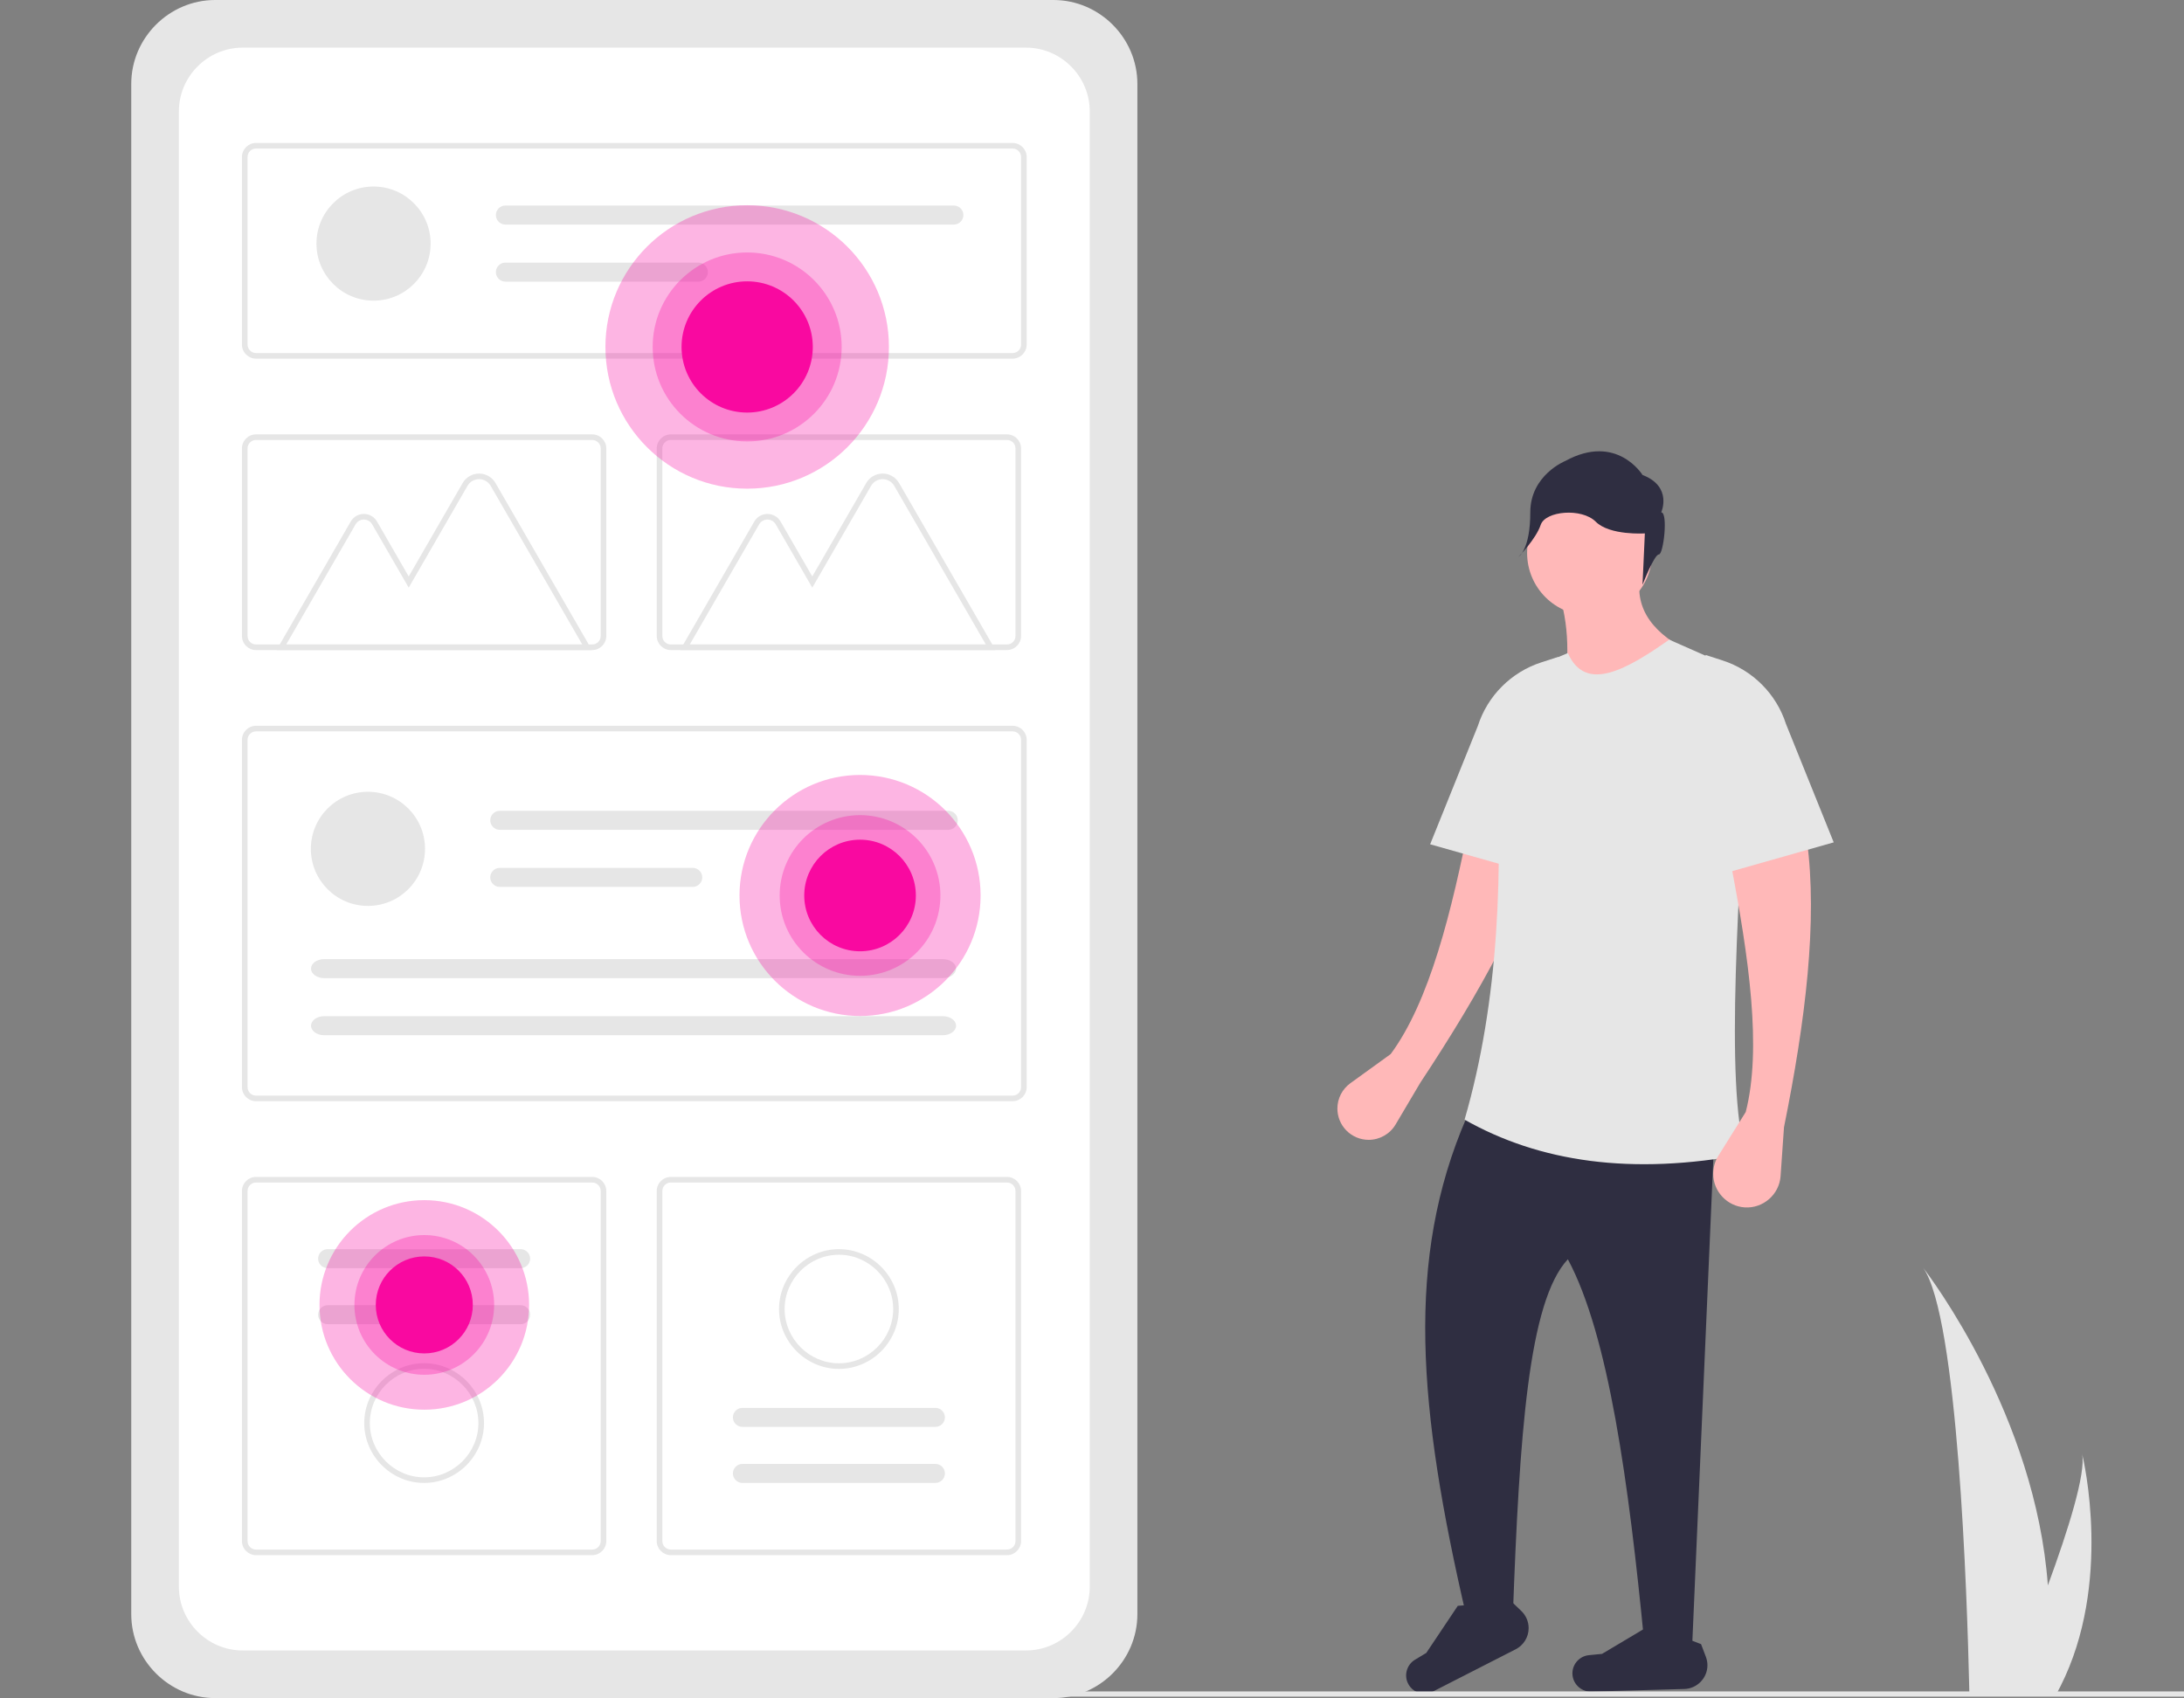 <?xml version="1.0" encoding="UTF-8" standalone="no"?>
<!DOCTYPE svg PUBLIC "-//W3C//DTD SVG 1.1//EN" "http://www.w3.org/Graphics/SVG/1.1/DTD/svg11.dtd">
<svg width="100%" height="100%" viewBox="0 0 832 647" version="1.1" xmlns="http://www.w3.org/2000/svg" xmlns:xlink="http://www.w3.org/1999/xlink" xml:space="preserve" xmlns:serif="http://www.serif.com/" style="fill-rule:evenodd;clip-rule:evenodd;stroke-linejoin:round;stroke-miterlimit:2;">
    <rect x="0" y="0" width="832" height="647" fill="#808080" stroke="none"/>
    <g transform="matrix(1,0,0,1,50,0)">
        <path d="M31.946,0C14.428,0.02 0.02,14.428 0,31.946L0,615.055C0.02,632.572 14.429,646.98 31.946,647L351.343,647C368.86,646.98 383.269,632.572 383.289,615.055L383.289,31.945C383.269,14.428 368.86,0.02 351.343,0L31.946,0Z" style="fill:rgb(230,230,230);fill-rule:nonzero;"/>
    </g>
    <g transform="matrix(1,0,0,1,50,0)">
        <path d="M42.387,18.15C29.097,18.165 18.165,29.097 18.15,42.387L18.15,604.613C18.165,617.903 29.097,628.835 42.387,628.85L340.902,628.85C354.192,628.835 365.124,617.903 365.139,604.613L365.139,42.387C365.124,29.097 354.192,18.165 340.902,18.15L42.387,18.15Z" style="fill:white;fill-rule:nonzero;"/>
    </g>
    <g transform="matrix(1,0,0,1,50,0)">
        <path d="M335.778,136.647L47.51,136.647C44.583,136.643 42.176,134.236 42.172,131.309L42.172,59.802C42.176,56.875 44.583,54.468 47.51,54.464L335.778,54.464C338.705,54.467 341.113,56.875 341.117,59.802L341.117,131.309C341.113,134.236 338.705,136.644 335.778,136.647ZM47.51,56.599C45.754,56.601 44.309,58.046 44.307,59.802L44.307,131.309C44.309,133.065 45.754,134.51 47.51,134.512L335.778,134.512C337.534,134.51 338.979,133.065 338.981,131.309L338.981,59.802C338.979,58.046 337.534,56.601 335.778,56.599L47.51,56.599ZM335.778,419.576L47.51,419.576C44.583,419.572 42.176,417.165 42.172,414.238L42.172,281.874C42.176,278.947 44.583,276.54 47.51,276.536L335.778,276.536C338.705,276.539 341.113,278.947 341.117,281.874L341.117,414.238C341.113,417.165 338.705,419.573 335.778,419.576ZM47.51,278.671C45.754,278.673 44.309,280.118 44.307,281.874L44.307,414.238C44.309,415.994 45.754,417.439 47.51,417.441L335.778,417.441C337.534,417.439 338.979,415.994 338.981,414.238L338.981,281.874C338.979,280.118 337.534,278.673 335.778,278.671L47.51,278.671ZM333.643,247.683L205.523,247.683C202.596,247.679 200.189,245.272 200.185,242.345L200.185,170.838C200.189,167.911 202.597,165.503 205.524,165.5L333.643,165.5C336.57,165.504 338.977,167.911 338.981,170.838L338.981,242.345C338.977,245.272 336.57,247.679 333.643,247.683ZM205.523,167.635C203.767,167.637 202.323,169.082 202.321,170.838L202.321,242.345C202.323,244.101 203.768,245.546 205.524,245.548L333.643,245.548C335.399,245.546 336.844,244.101 336.846,242.345L336.846,170.838C336.844,169.082 335.399,167.637 333.643,167.635L205.523,167.635ZM175.63,592.536L47.51,592.536C44.583,592.532 42.176,590.125 42.172,587.198L42.172,453.768C42.175,450.84 44.582,448.432 47.51,448.428L175.63,448.428C178.558,448.432 180.965,450.84 180.968,453.768L180.968,587.198C180.964,590.125 178.557,592.532 175.63,592.536ZM47.51,450.564C45.754,450.566 44.309,452.011 44.307,453.767L44.307,587.198C44.309,588.954 45.754,590.399 47.51,590.401L175.63,590.401C177.386,590.399 178.831,588.954 178.833,587.198L178.833,453.768C178.832,452.011 177.387,450.566 175.63,450.564L47.51,450.564ZM333.643,592.536L205.523,592.536C202.596,592.532 200.189,590.125 200.185,587.198L200.185,453.768C200.188,450.84 202.596,448.431 205.524,448.428L333.643,448.428C336.571,448.432 338.978,450.84 338.981,453.768L338.981,587.198C338.977,590.125 336.57,592.532 333.643,592.536ZM205.523,450.564C203.767,450.566 202.323,452.011 202.321,453.767L202.321,587.198C202.323,588.954 203.768,590.399 205.524,590.401L333.643,590.401C335.399,590.399 336.844,588.954 336.846,587.198L336.846,453.768C336.845,452.011 335.4,450.566 333.643,450.564L205.523,450.564Z" style="fill:rgb(230,230,230);fill-rule:nonzero;"/>
    </g>
    <g transform="matrix(1,0,0,1,50,0)">
        <circle cx="90.166" cy="323.425" r="21.745" style="fill:rgb(230,230,230);"/>
    </g>
    <g transform="matrix(1,0,0,1,50,0)">
        <path d="M140.387,308.929C138.399,308.929 136.763,310.565 136.763,312.553C136.763,314.541 138.399,316.177 140.387,316.177L311.244,316.177C313.232,316.177 314.868,314.541 314.868,312.553C314.868,310.565 313.232,308.929 311.244,308.929L140.387,308.929ZM140.387,330.674C140.385,330.674 140.382,330.674 140.38,330.674C138.391,330.674 136.755,332.31 136.755,334.298C136.755,336.283 138.387,337.918 140.372,337.922L213.907,337.922C215.895,337.922 217.531,336.286 217.531,334.298C217.531,332.31 215.895,330.674 213.907,330.674L140.387,330.674ZM73.487,365.438C70.73,365.438 68.487,367.064 68.487,369.063C68.487,371.062 70.73,372.687 73.487,372.687L309.216,372.687C311.973,372.687 314.216,371.061 314.216,369.063C314.216,367.065 311.973,365.438 309.216,365.438L73.487,365.438ZM73.487,387.184C70.73,387.184 68.487,388.81 68.487,390.808C68.487,392.806 70.73,394.432 73.487,394.432L309.216,394.432C311.973,394.432 314.216,392.806 314.216,390.808C314.216,388.81 311.973,387.184 309.216,387.184L73.487,387.184Z" style="fill:rgb(230,230,230);fill-rule:nonzero;"/>
    </g>
    <g transform="matrix(1,0,0,1,50,0)">
        <circle cx="92.301" cy="92.812" r="21.745" style="fill:rgb(230,230,230);"/>
    </g>
    <g transform="matrix(1,0,0,1,50,0)">
        <path d="M142.523,78.315C140.535,78.315 138.899,79.951 138.899,81.939C138.899,83.927 140.535,85.563 142.523,85.563L313.379,85.563C313.382,85.563 313.384,85.563 313.387,85.563C315.375,85.563 317.011,83.927 317.011,81.939C317.011,79.954 315.379,78.319 313.394,78.315L142.523,78.315ZM142.523,100.06C140.535,100.06 138.899,101.696 138.899,103.684C138.899,105.672 140.535,107.308 142.523,107.308L216.043,107.308C216.045,107.308 216.048,107.308 216.05,107.308C218.039,107.308 219.675,105.672 219.675,103.684C219.675,101.699 218.043,100.064 216.058,100.06L142.523,100.06ZM175.516,247.696L55.33,247.696L83.614,198.706C84.645,196.921 86.555,195.818 88.616,195.818C90.677,195.818 92.587,196.921 93.618,198.706L105.701,219.634L126.246,184.05C127.536,181.815 129.928,180.434 132.509,180.434C135.089,180.434 137.481,181.815 138.771,184.05L175.516,247.696ZM59.028,245.561L171.818,245.561L136.92,185.117C136.011,183.542 134.325,182.568 132.507,182.568C130.689,182.568 129.003,183.542 128.094,185.117L105.7,223.904L91.768,199.774C91.119,198.649 89.914,197.954 88.616,197.954C87.317,197.954 86.112,198.649 85.463,199.774L59.028,245.561ZM329.259,247.696L209.072,247.696L237.356,198.706C238.387,196.921 240.297,195.818 242.358,195.818C244.419,195.818 246.329,196.921 247.36,198.706L259.443,219.634L279.987,184.05C281.277,181.815 283.669,180.434 286.249,180.434C288.83,180.434 291.222,181.815 292.512,184.05L329.259,247.696ZM212.77,245.561L325.56,245.561L290.663,185.117C289.754,183.542 288.068,182.568 286.25,182.568C284.432,182.568 282.746,183.542 281.837,185.117L259.443,223.904L245.51,199.774C244.86,198.65 243.657,197.955 242.358,197.955C241.059,197.955 239.856,198.65 239.206,199.774L212.77,245.561Z" style="fill:rgb(230,230,230);fill-rule:nonzero;"/>
    </g>
    <g transform="matrix(1,0,0,1,50,0)">
        <path d="M175.63,247.683L47.51,247.683C44.583,247.679 42.176,245.272 42.172,242.345L42.172,170.838C42.176,167.911 44.583,165.504 47.51,165.5L175.63,165.5C178.557,165.504 180.964,167.911 180.968,170.838L180.968,242.345C180.964,245.272 178.557,247.679 175.63,247.683ZM47.51,167.635C45.754,167.637 44.309,169.082 44.307,170.838L44.307,242.345C44.309,244.101 45.754,245.546 47.51,245.548L175.63,245.548C177.386,245.546 178.831,244.101 178.833,242.345L178.833,170.838C178.831,169.082 177.386,167.637 175.63,167.635L47.51,167.635ZM74.81,475.945C72.822,475.945 71.186,477.581 71.186,479.569C71.186,481.557 72.822,483.193 74.81,483.193L148.33,483.193C150.318,483.193 151.954,481.557 151.954,479.569C151.954,477.581 150.318,475.945 148.33,475.945L74.81,475.945ZM74.81,497.298C72.822,497.298 71.186,498.934 71.186,500.922C71.186,502.91 72.822,504.546 74.81,504.546L148.33,504.546C150.318,504.546 151.954,502.91 151.954,500.922C151.954,498.934 150.318,497.298 148.33,497.298L74.81,497.298ZM111.57,565.02C99.055,565.02 88.757,554.722 88.757,542.207C88.757,529.692 99.055,519.394 111.57,519.394C124.085,519.394 134.383,529.692 134.383,542.207C134.383,542.207 134.383,542.208 134.383,542.208C134.369,554.717 124.079,565.007 111.57,565.021L111.57,565.02ZM111.57,521.53C100.226,521.53 90.892,530.864 90.892,542.208C90.892,553.552 100.226,562.886 111.57,562.886C122.914,562.886 132.248,553.552 132.248,542.208C132.235,530.869 122.909,521.543 111.57,521.53ZM306.343,565.02C308.331,565.02 309.967,563.384 309.967,561.396C309.967,559.408 308.331,557.772 306.343,557.772L232.823,557.772C230.835,557.772 229.198,559.408 229.198,561.396C229.198,563.385 230.835,565.021 232.823,565.021L306.343,565.02ZM306.343,543.667C308.331,543.667 309.967,542.031 309.967,540.043C309.967,538.055 308.331,536.419 306.343,536.419L232.823,536.419C230.835,536.419 229.199,538.055 229.199,540.043C229.199,542.031 230.835,543.667 232.823,543.667L306.343,543.667ZM269.583,475.945C282.098,475.945 292.396,486.243 292.396,498.758C292.396,511.273 282.098,521.571 269.583,521.571C257.068,521.571 246.77,511.273 246.77,498.758C246.784,486.249 257.074,475.959 269.583,475.945ZM269.583,519.435C269.583,519.435 269.584,519.435 269.584,519.435C280.928,519.435 290.262,510.101 290.262,498.757C290.262,487.413 280.928,478.079 269.584,478.079C258.24,478.079 248.906,487.413 248.906,498.757C248.906,498.757 248.906,498.758 248.906,498.758C248.92,510.096 258.245,519.421 269.583,519.435Z" style="fill:rgb(230,230,230);fill-rule:nonzero;"/>
    </g>
    <g transform="matrix(1,0,0,1,50,0)">
        <circle cx="234.637" cy="132.193" r="54" style="fill:rgb(249,9,160);fill-opacity:0.3;"/>
    </g>
    <g transform="matrix(1,0,0,1,50,0)">
        <circle cx="234.637" cy="132.193" r="36" style="fill:rgb(249,9,160);fill-opacity:0.3;"/>
    </g>
    <g transform="matrix(1,0,0,1,50,0)">
        <circle cx="234.637" cy="132.193" r="25" style="fill:rgb(249,9,160);"/>
    </g>
    <g transform="matrix(1,0,0,1,50,0)">
        <circle cx="111.637" cy="497.193" r="39.921" style="fill:rgb(249,9,160);fill-opacity:0.3;"/>
    </g>
    <g transform="matrix(1,0,0,1,50,0)">
        <circle cx="111.637" cy="497.193" r="26.614" style="fill:rgb(249,9,160);fill-opacity:0.3;"/>
    </g>
    <g transform="matrix(1,0,0,1,50,0)">
        <circle cx="111.637" cy="497.193" r="18.482" style="fill:rgb(249,9,160);"/>
    </g>
    <g transform="matrix(1,0,0,1,50,0)">
        <circle cx="277.637" cy="341.193" r="45.921" style="fill:rgb(249,9,160);fill-opacity:0.3;"/>
    </g>
    <g transform="matrix(1,0,0,1,50,0)">
        <circle cx="277.637" cy="341.193" r="30.614" style="fill:rgb(249,9,160);fill-opacity:0.3;"/>
    </g>
    <g transform="matrix(1,0,0,1,50,0)">
        <circle cx="277.637" cy="341.193" r="21.26" style="fill:rgb(249,9,160);"/>
    </g>
    <g transform="matrix(1,0,0,1,50,0)">
        <path d="M491.097,412.494L481.651,428.452C479.509,432.071 475.603,434.297 471.398,434.297C468.167,434.297 465.07,432.983 462.826,430.658C460.682,428.438 459.483,425.469 459.483,422.382C459.483,418.562 461.32,414.966 464.416,412.727L479.782,401.617C494.535,381.645 503.013,347.702 510.237,310.968L540.259,314.489C532.521,344.534 514.017,377.845 491.097,412.494Z" style="fill:rgb(255,184,184);fill-rule:nonzero;"/>
    </g>
    <g transform="matrix(1,0,0,1,50,0)">
        <path d="M494.817,321.682L543.635,335.526L543.635,250.276L537.155,252.373C525.68,256.085 516.673,265.114 512.989,276.599L494.817,321.682Z" style="fill:rgb(230,230,230);fill-rule:nonzero;"/>
    </g>
    <g transform="matrix(1,0,0,1,50,0)">
        <path d="M594.64,626.978L576.423,626.25C570.441,564.684 562.803,508.774 547.278,479.795C532.243,495.899 528.828,546.778 526.311,616.049L508.661,616.049C490.105,536.219 485.419,479.619 508.661,425.876L603.383,425.876L594.64,626.978Z" style="fill:rgb(47,46,65);fill-rule:nonzero;"/>
    </g>
    <g transform="matrix(1,0,0,1,50,0)">
        <path d="M527.411,628.395L495.794,644.547C494.814,645.048 493.728,645.309 492.627,645.309C489.861,645.309 487.347,643.661 486.244,641.124C484.858,637.939 486.059,634.179 489.034,632.386L493.346,629.789L505.35,611.842L525.81,610.226L529.554,613.813C531.333,615.518 532.34,617.878 532.34,620.342C532.34,623.734 530.432,626.852 527.411,628.395ZM591.66,643.53L556.17,644.528C556.105,644.53 556.04,644.531 555.975,644.531C552.157,644.531 549.015,641.389 549.015,637.571C549.015,637.491 549.016,637.412 549.019,637.333C549.137,633.861 551.837,630.983 555.294,630.643L560.303,630.15L578.855,619.104L598.024,626.438L599.862,631.285C600.25,632.309 600.45,633.396 600.45,634.492C600.45,639.356 596.524,643.394 591.661,643.531L591.66,643.53Z" style="fill:rgb(47,46,65);fill-rule:nonzero;"/>
    </g>
    <g transform="matrix(1,0,0,1,50,0)">
        <circle cx="555.577" cy="210.692" r="23.821" style="fill:rgb(255,184,184);"/>
    </g>
    <g transform="matrix(1,0,0,1,50,0)">
        <path d="M594.64,248.819L545.092,267.763C547.978,252.207 548.014,237.553 543.271,224.41L574.966,218.945C572.306,232.609 580.546,241.891 594.639,248.819L594.64,248.819Z" style="fill:rgb(255,184,184);fill-rule:nonzero;"/>
    </g>
    <g transform="matrix(1,0,0,1,50,0)">
        <path d="M615.04,439.72C571.432,448 536.316,442.688 507.932,426.605C521.06,381.371 522.928,331.325 519.492,279.01C518.799,268.315 524.978,258.289 534.844,254.103L547.278,248.819C553.982,264.053 569.433,255.274 585.896,243.719L606.238,252.707C612.838,255.62 616.958,262.364 616.538,269.566C612.471,339.059 607.004,413.562 615.041,439.72L615.04,439.72Z" style="fill:rgb(230,230,230);fill-rule:nonzero;"/>
    </g>
    <g transform="matrix(1,0,0,1,50,0)">
        <path d="M629.613,429.52L628.317,448.105C627.829,455.11 621.685,460.485 614.677,460.037C607.949,459.608 602.643,453.953 602.643,447.211C602.643,444.802 603.32,442.442 604.597,440.399L615.041,423.69C621.211,399.639 616.316,364.997 609.211,328.24L638.357,320.225C642.473,350.976 637.837,388.798 629.613,429.519L629.613,429.52Z" style="fill:rgb(255,184,184);fill-rule:nonzero;"/>
    </g>
    <g transform="matrix(1,0,0,1,50,0)">
        <path d="M582.846,195.216C582.846,195.216 587.299,185.419 575.721,180.966C575.721,180.966 565.924,164.934 546.33,175.622C546.33,175.622 532.97,180.966 532.97,195.216C532.97,209.466 528.517,212.138 528.517,212.138C528.517,212.138 535.149,205.334 536.93,199.991C538.711,194.648 552.564,193.434 557.908,198.778C563.252,204.122 576.611,203.231 576.611,203.231L575.721,222.825C575.721,222.825 580.174,211.247 581.955,211.247C583.736,211.247 585.517,195.216 582.845,195.216L582.846,195.216Z" style="fill:rgb(47,46,65);fill-rule:nonzero;"/>
    </g>
    <g transform="matrix(1,0,0,1,50,0)">
        <path d="M648.558,320.953L599.739,334.797L599.739,249.547L606.22,251.644C617.695,255.356 626.701,264.386 630.385,275.87L648.558,320.953ZM224.969,644.458L831.065,644.458L831.065,646.458L224.969,646.458L224.969,644.458Z" style="fill:rgb(230,230,230);fill-rule:nonzero;"/>
    </g>
    <g transform="matrix(1,0,0,1,50,0)">
        <path d="M682.64,483.062C695.89,501.792 699.39,608.392 700.17,642.562C700.19,643.332 700.21,644.062 700.22,644.752L733.76,644.752C734.17,644.022 734.55,643.302 734.91,642.562C754.79,603.322 743.76,556.272 743.18,553.892C744.69,561.372 737.86,583.052 730.14,604.052C725.43,539.482 685.16,486.322 682.64,483.062Z" style="fill:rgb(230,230,230);fill-rule:nonzero;"/>
    </g>
</svg>
